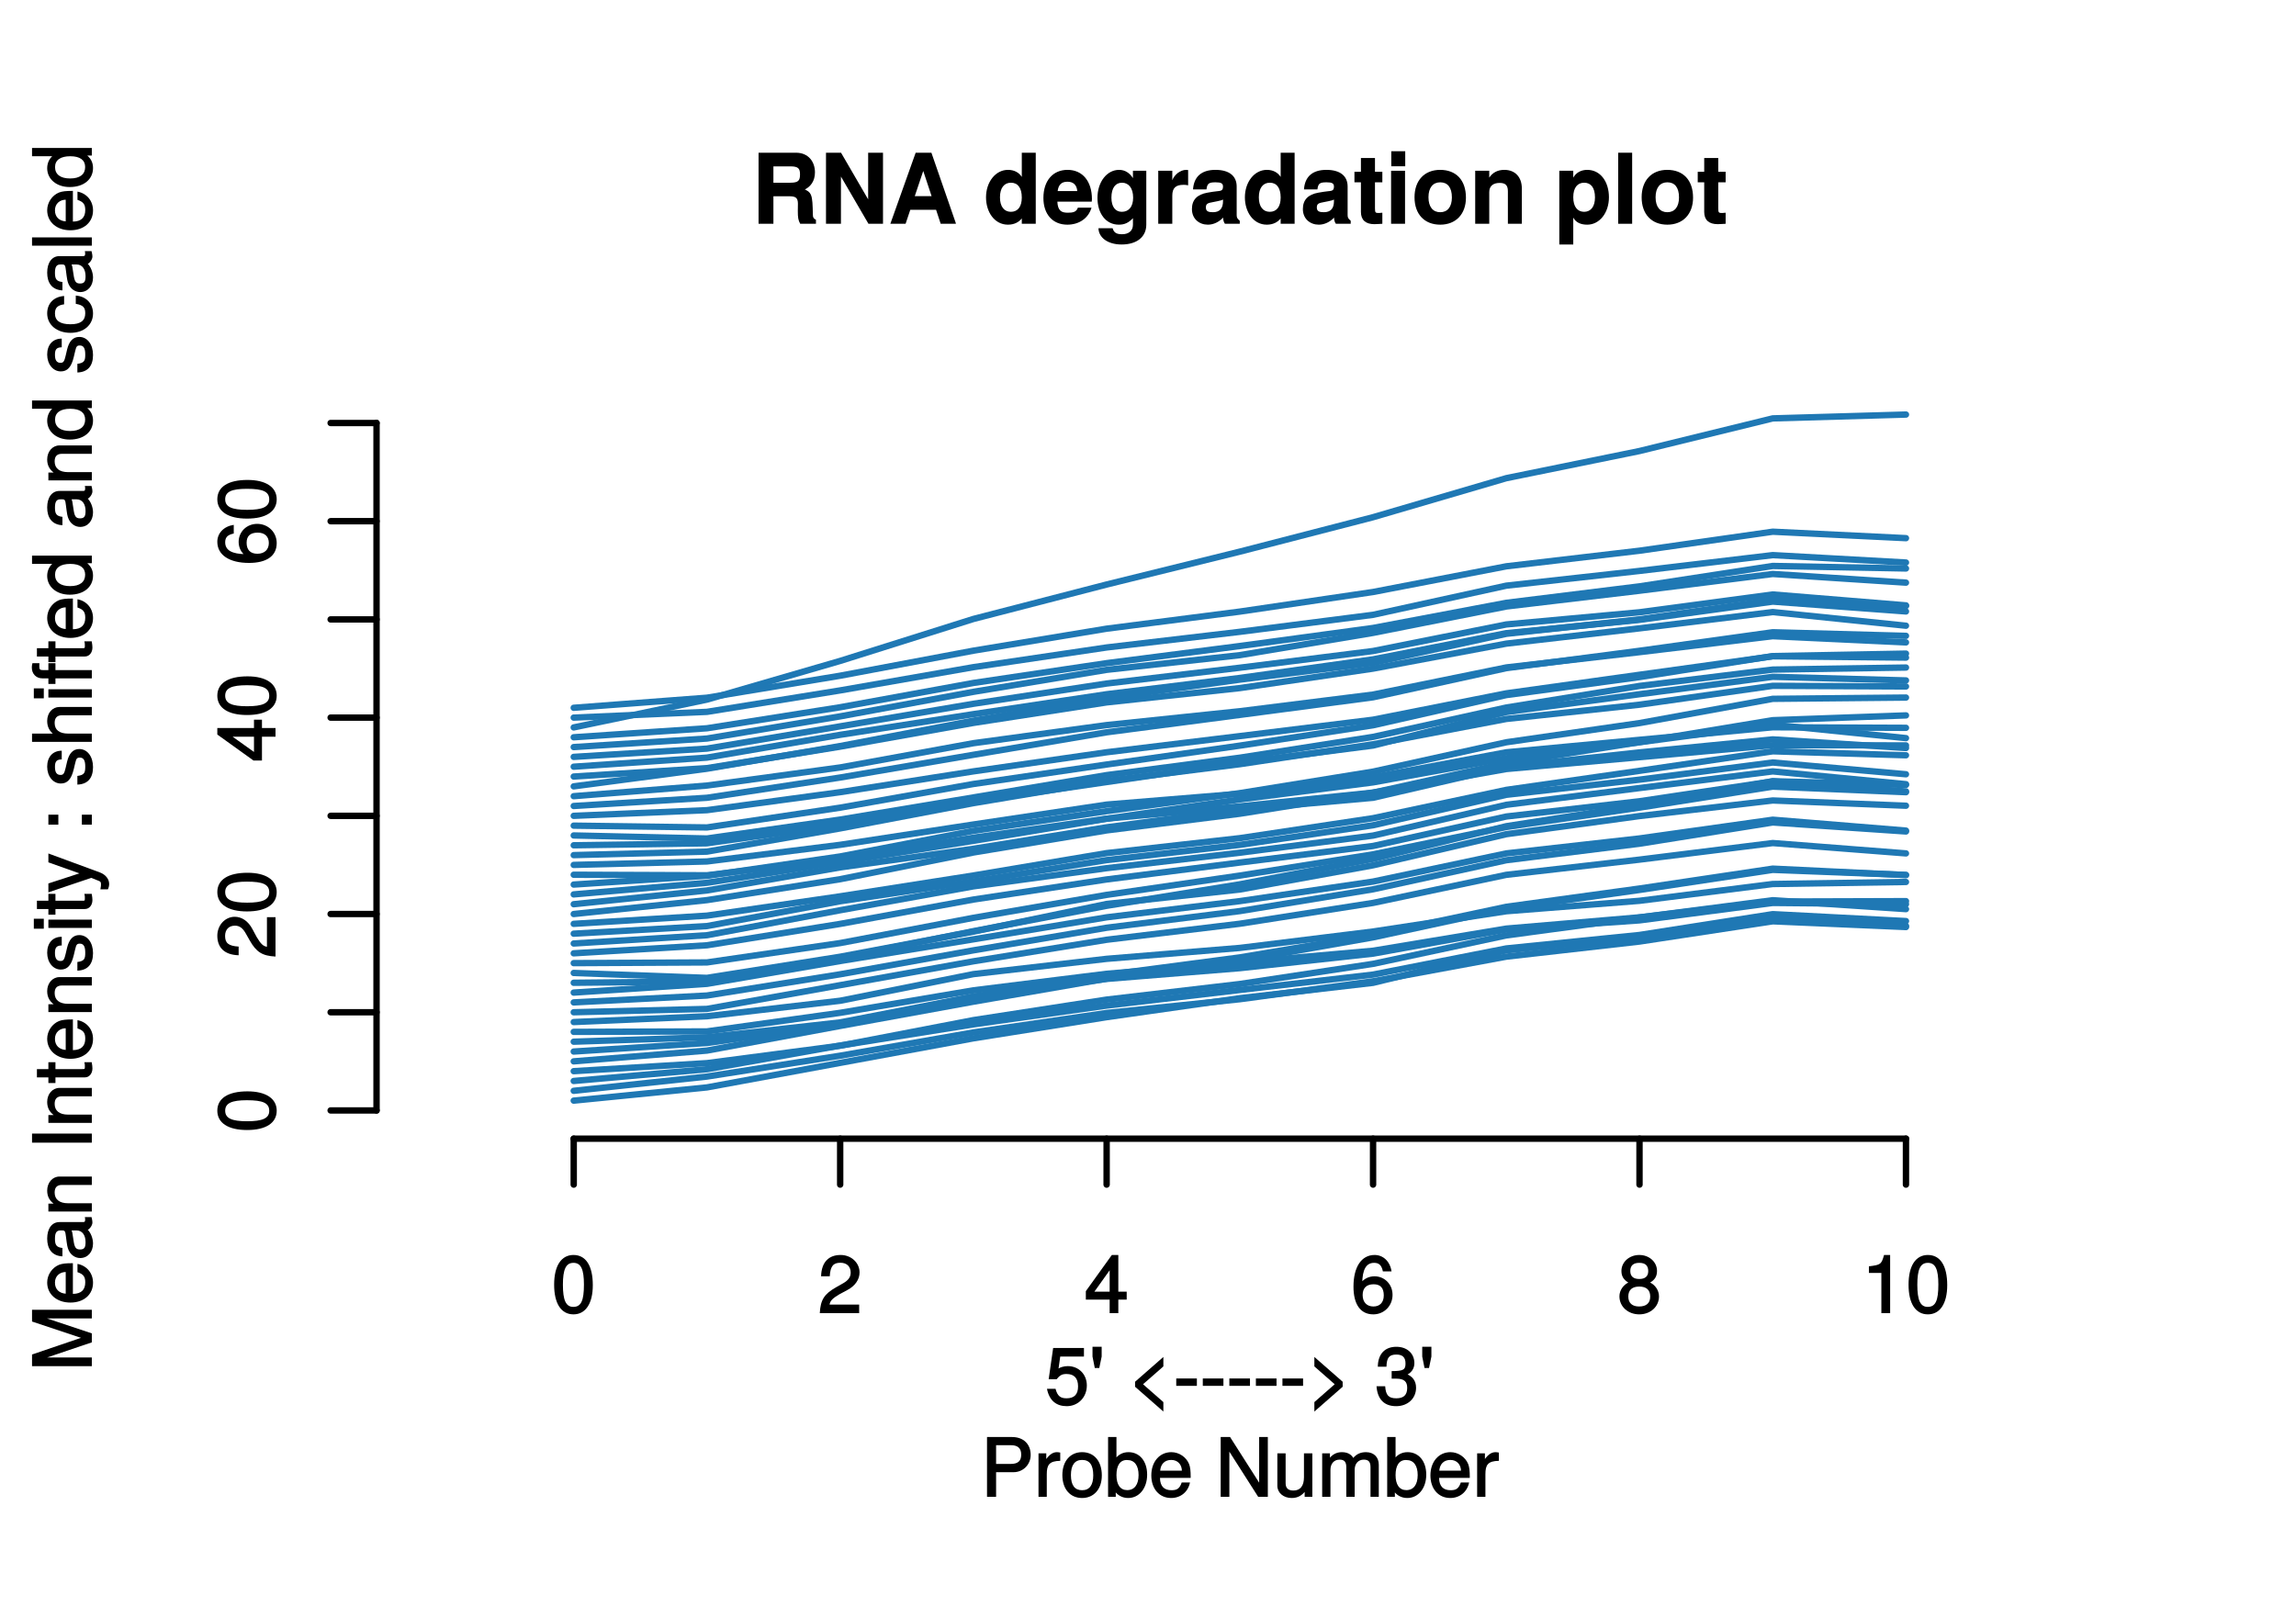 <?xml version="1.0" encoding="UTF-8"?>
<svg xmlns="http://www.w3.org/2000/svg" xmlns:xlink="http://www.w3.org/1999/xlink" width="360pt" height="252pt" viewBox="0 0 360 252" version="1.1">
<defs>
<g>
<symbol overflow="visible" id="glyph0-0">
<path style="stroke:none;" d=""/>
</symbol>
<symbol overflow="visible" id="glyph0-1">
<path style="stroke:none;" d="M 10.141 -0.141 L 10.141 -0.625 C 9.781 -0.812 9.656 -0.953 9.656 -1.438 C 9.594 -4.641 9.5 -4.922 8.109 -5.516 L 8.109 -5.25 C 9.328 -5.719 9.984 -6.734 9.984 -8.062 C 9.984 -9.75 8.938 -11.141 7.016 -11.141 L 1.141 -11.141 L 1.141 0 L 3.469 0 L 3.469 -4.312 L 6 -4.312 C 6.969 -4.312 7.312 -4.047 7.312 -3.141 L 7.297 -2 C 7.297 -0.984 7.359 -0.547 7.672 0 L 10.141 0 Z M 7.641 -7.75 C 7.641 -6.781 7.391 -6.438 6.125 -6.438 L 3.469 -6.438 L 3.469 -9 L 6.125 -9 C 7.344 -9 7.641 -8.688 7.641 -7.75 Z M 7.641 -7.75 "/>
</symbol>
<symbol overflow="visible" id="glyph0-2">
<path style="stroke:none;" d="M 9.891 -0.141 L 9.891 -11.141 L 7.562 -11.141 L 7.562 -3.828 L 3.312 -11.141 L 0.953 -11.141 L 0.953 0 L 3.297 0 L 3.297 -7.406 L 7.609 0 L 9.891 0 Z M 9.891 -0.141 "/>
</symbol>
<symbol overflow="visible" id="glyph0-3">
<path style="stroke:none;" d="M 10.531 -0.141 L 6.719 -11.141 L 4.25 -11.141 L 0.281 0 L 2.672 0 L 3.406 -2.188 L 7.453 -2.188 L 8.172 0 L 10.562 0 Z M 6.859 -4.328 L 4.109 -4.328 L 5.438 -8.281 L 6.75 -4.328 Z M 6.859 -4.328 "/>
</symbol>
<symbol overflow="visible" id="glyph0-4">
<path style="stroke:none;" d=""/>
</symbol>
<symbol overflow="visible" id="glyph0-5">
<path style="stroke:none;" d="M 8.172 -0.141 L 8.172 -11.141 L 5.984 -11.141 L 5.984 -7.344 C 5.547 -8.031 4.812 -8.453 3.812 -8.453 C 1.891 -8.453 0.375 -6.578 0.375 -4.141 C 0.375 -1.859 1.688 0.141 3.812 0.141 C 4.812 0.141 5.547 -0.266 5.984 -0.844 L 5.984 0 L 8.172 0 Z M 5.984 -4.109 C 5.984 -2.656 5.328 -1.875 4.281 -1.875 C 3.234 -1.875 2.562 -2.672 2.562 -4.141 C 2.562 -5.641 3.234 -6.438 4.281 -6.438 C 5.344 -6.438 5.984 -5.656 5.984 -4.109 Z M 5.984 -4.109 "/>
</symbol>
<symbol overflow="visible" id="glyph0-6">
<path style="stroke:none;" d="M 7.875 -3.859 C 7.875 -6.641 6.422 -8.453 4.047 -8.453 C 1.75 -8.453 0.266 -6.75 0.266 -4.047 C 0.266 -1.469 1.734 0.141 4.016 0.141 C 5.812 0.141 7.312 -0.812 7.812 -2.531 L 5.672 -2.531 C 5.438 -1.812 4.844 -1.734 4.078 -1.734 C 3.094 -1.734 2.516 -2.047 2.453 -3.469 L 7.844 -3.469 Z M 5.656 -5.125 L 2.5 -5.125 C 2.625 -6.109 3.094 -6.594 4.031 -6.594 C 4.922 -6.594 5.484 -6.141 5.578 -5.125 Z M 5.656 -5.125 "/>
</symbol>
<symbol overflow="visible" id="glyph0-7">
<path style="stroke:none;" d="M 8.109 0.141 L 8.109 -8.312 L 6.016 -8.312 L 6.016 -7.156 C 5.484 -7.984 4.766 -8.453 3.844 -8.453 C 1.938 -8.453 0.453 -6.562 0.453 -4.062 C 0.453 -1.562 1.812 0.141 3.797 0.141 C 4.734 0.141 5.344 -0.172 6.016 -0.875 L 6.016 0.141 C 6.016 1.109 5.344 1.641 4.312 1.641 C 3.516 1.641 3.047 1.453 2.828 0.703 L 0.609 0.703 C 0.641 2.141 2.031 3.25 4.234 3.25 C 6.656 3.25 8.109 2.031 8.109 0.141 Z M 6.047 -4.094 C 6.047 -2.641 5.344 -1.875 4.266 -1.875 C 3.281 -1.875 2.641 -2.641 2.641 -4.094 C 2.641 -5.625 3.281 -6.438 4.297 -6.438 C 5.344 -6.438 6.047 -5.594 6.047 -4.094 Z M 6.047 -4.094 "/>
</symbol>
<symbol overflow="visible" id="glyph0-8">
<path style="stroke:none;" d="M 5.562 -6.188 L 5.562 -8.422 C 5.391 -8.453 5.328 -8.453 5.266 -8.453 C 4.312 -8.453 3.406 -7.688 3.078 -6.828 L 3.078 -8.312 L 0.875 -8.312 L 0.875 0 L 3.078 0 L 3.078 -4.406 C 3.078 -5.641 3.641 -6.109 4.859 -6.109 C 5.078 -6.109 5.234 -6.094 5.562 -6.031 Z M 5.562 -6.188 "/>
</symbol>
<symbol overflow="visible" id="glyph0-9">
<path style="stroke:none;" d="M 7.859 -0.141 L 7.859 -0.469 C 7.469 -0.812 7.375 -0.953 7.375 -1.375 L 7.375 -5.844 C 7.375 -7.484 6.219 -8.453 4.047 -8.453 C 1.859 -8.453 0.672 -7.391 0.531 -5.391 L 2.641 -5.391 C 2.75 -6.359 3.062 -6.5 4.078 -6.5 C 4.891 -6.5 5.234 -6.359 5.234 -5.828 C 5.234 -4.984 4.672 -5.203 3.625 -5.016 L 2.781 -4.875 C 1.188 -4.594 0.359 -3.766 0.359 -2.312 C 0.359 -0.75 1.516 0.141 2.859 0.141 C 3.75 0.141 4.609 -0.281 5.25 -0.969 C 5.25 -0.734 5.312 -0.266 5.531 0 L 7.859 0 Z M 5.234 -3.578 C 5.234 -2.375 4.703 -1.812 3.641 -1.812 C 2.938 -1.812 2.547 -1.953 2.547 -2.547 C 2.547 -3.156 2.828 -3.25 3.703 -3.406 L 4.406 -3.547 C 4.969 -3.656 5.078 -3.719 5.234 -3.797 Z M 5.234 -3.578 "/>
</symbol>
<symbol overflow="visible" id="glyph0-10">
<path style="stroke:none;" d="M 4.531 -0.141 L 4.531 -1.734 C 4.281 -1.703 4.156 -1.688 4.016 -1.688 C 3.453 -1.688 3.375 -1.719 3.375 -2.438 L 3.375 -6.5 L 4.531 -6.5 L 4.531 -8.156 L 3.375 -8.156 L 3.375 -10.312 L 1.172 -10.312 L 1.172 -8.156 L 0.156 -8.156 L 0.156 -6.5 L 1.172 -6.5 L 1.172 -1.859 C 1.172 -0.594 1.906 0.062 3.281 0.062 C 3.734 0.062 4.109 0.016 4.531 0 Z M 4.531 -0.141 "/>
</symbol>
<symbol overflow="visible" id="glyph0-11">
<path style="stroke:none;" d="M 3.125 -0.141 L 3.125 -8.312 L 0.938 -8.312 L 0.938 0 L 3.125 0 Z M 3.156 -9.156 L 3.156 -11.375 L 0.969 -11.375 L 0.969 -9.016 L 3.156 -9.016 Z M 3.156 -9.156 "/>
</symbol>
<symbol overflow="visible" id="glyph0-12">
<path style="stroke:none;" d="M 8.531 -4.094 C 8.531 -6.828 7 -8.453 4.484 -8.453 C 2.031 -8.453 0.469 -6.797 0.469 -4.156 C 0.469 -1.5 2.031 0.141 4.5 0.141 C 6.953 0.141 8.531 -1.516 8.531 -4.094 Z M 6.328 -4.125 C 6.328 -2.625 5.625 -1.812 4.5 -1.812 C 3.375 -1.812 2.656 -2.625 2.656 -4.156 C 2.656 -5.688 3.375 -6.5 4.5 -6.5 C 5.656 -6.5 6.328 -5.703 6.328 -4.125 Z M 6.328 -4.125 "/>
</symbol>
<symbol overflow="visible" id="glyph0-13">
<path style="stroke:none;" d="M 8.188 -0.141 L 8.188 -5.531 C 8.188 -7.297 7.156 -8.453 5.438 -8.453 C 4.359 -8.453 3.578 -8 3.078 -7.234 L 3.078 -8.312 L 0.875 -8.312 L 0.875 0 L 3.078 0 L 3.078 -4.969 C 3.078 -5.922 3.703 -6.406 4.703 -6.406 C 5.609 -6.406 6 -6.047 6 -5.094 L 6 0 L 8.188 0 Z M 8.188 -0.141 "/>
</symbol>
<symbol overflow="visible" id="glyph0-14">
<path style="stroke:none;" d="M 8.594 -4.156 C 8.594 -6.547 7.297 -8.453 5.188 -8.453 C 4.172 -8.453 3.406 -7.969 3 -7.234 L 3 -8.312 L 0.812 -8.312 L 0.812 3.25 L 3 3.25 L 3 -0.969 C 3.406 -0.203 4.172 0.141 5.188 0.141 C 7.125 0.141 8.594 -1.719 8.594 -4.156 Z M 6.406 -4.125 C 6.406 -2.672 5.734 -1.875 4.703 -1.875 C 3.672 -1.875 3 -2.656 3 -4.156 C 3 -5.672 3.672 -6.438 4.703 -6.438 C 5.766 -6.438 6.406 -5.672 6.406 -4.125 Z M 6.406 -4.125 "/>
</symbol>
<symbol overflow="visible" id="glyph0-15">
<path style="stroke:none;" d="M 3.125 -0.141 L 3.125 -11.141 L 0.938 -11.141 L 0.938 0 L 3.125 0 Z M 3.125 -0.141 "/>
</symbol>
<symbol overflow="visible" id="glyph1-0">
<path style="stroke:none;" d=""/>
</symbol>
<symbol overflow="visible" id="glyph1-1">
<path style="stroke:none;" d="M 6.531 -3.062 C 6.531 -4.812 5.25 -6.094 3.547 -6.094 C 2.922 -6.094 2.328 -5.891 2.094 -5.719 L 2.359 -7.594 L 6.078 -7.594 L 6.078 -8.938 L 1.25 -8.938 L 0.547 -4.031 L 1.781 -4.031 C 2.328 -4.688 2.656 -4.859 3.344 -4.859 C 4.531 -4.859 5.156 -4.219 5.156 -2.906 C 5.156 -1.641 4.547 -1.047 3.344 -1.047 C 2.391 -1.047 1.922 -1.406 1.625 -2.531 L 0.281 -2.531 C 0.656 -0.641 1.797 0.188 3.375 0.188 C 5.156 0.188 6.531 -1.188 6.531 -3.062 Z M 6.531 -3.062 "/>
</symbol>
<symbol overflow="visible" id="glyph1-2">
<path style="stroke:none;" d="M 1.906 -7.594 L 1.906 -9.125 L 0.469 -9.125 L 0.469 -7.594 L 0.828 -5.797 L 1.531 -5.797 Z M 1.906 -7.594 "/>
</symbol>
<symbol overflow="visible" id="glyph1-3">
<path style="stroke:none;" d=""/>
</symbol>
<symbol overflow="visible" id="glyph1-4">
<path style="stroke:none;" d="M 5.719 0.734 L 5.719 -0.453 L 2.531 -3.25 L 5.719 -6.047 L 5.719 -7.531 L 1.281 -3.641 L 1.281 -2.859 L 5.719 1.031 Z M 5.719 0.734 "/>
</symbol>
<symbol overflow="visible" id="glyph1-5">
<path style="stroke:none;" d="M 3.672 -3.125 L 3.672 -4.156 L 0.438 -4.156 L 0.438 -3 L 3.672 -3 Z M 3.672 -3.125 "/>
</symbol>
<symbol overflow="visible" id="glyph1-6">
<path style="stroke:none;" d="M 5.719 -2.922 L 5.719 -3.641 L 1.281 -7.531 L 1.281 -6.047 L 4.469 -3.25 L 1.281 -0.453 L 1.281 1.031 L 5.719 -2.859 Z M 5.719 -2.922 "/>
</symbol>
<symbol overflow="visible" id="glyph1-7">
<path style="stroke:none;" d="M 6.453 -2.703 C 6.453 -3.781 5.891 -4.531 4.828 -4.906 L 4.828 -4.641 C 5.656 -4.969 6.188 -5.656 6.188 -6.547 C 6.188 -8.078 5.047 -9.125 3.359 -9.125 C 1.578 -9.125 0.484 -8.016 0.453 -6 L 1.812 -6 C 1.844 -7.438 2.25 -7.906 3.375 -7.906 C 4.344 -7.906 4.797 -7.453 4.797 -6.516 C 4.797 -5.562 4.531 -5.312 2.625 -5.312 L 2.625 -4.125 L 3.359 -4.125 C 4.578 -4.125 5.062 -3.672 5.062 -2.688 C 5.062 -1.578 4.516 -1.047 3.359 -1.047 C 2.156 -1.047 1.703 -1.516 1.609 -2.938 L 0.25 -2.938 C 0.406 -0.828 1.516 0.188 3.328 0.188 C 5.156 0.188 6.453 -1.031 6.453 -2.703 Z M 6.453 -2.703 "/>
</symbol>
<symbol overflow="visible" id="glyph1-8">
<path style="stroke:none;" d="M 7.844 -6.562 C 7.844 -8.281 6.703 -9.375 4.906 -9.375 L 1 -9.375 L 1 0 L 2.422 0 L 2.422 -3.859 L 5.156 -3.859 C 6.656 -3.859 7.844 -5.047 7.844 -6.562 Z M 6.359 -6.609 C 6.359 -5.609 5.844 -5.156 4.719 -5.156 L 2.422 -5.156 L 2.422 -8.094 L 4.719 -8.094 C 5.844 -8.094 6.359 -7.609 6.359 -6.609 Z M 6.359 -6.609 "/>
</symbol>
<symbol overflow="visible" id="glyph1-9">
<path style="stroke:none;" d="M 4.141 -5.766 L 4.141 -6.938 C 3.844 -6.984 3.75 -7 3.609 -7 C 2.938 -7 2.328 -6.547 1.719 -5.578 L 1.953 -5.484 L 1.953 -6.812 L 0.734 -6.812 L 0.734 0 L 2.031 0 L 2.031 -3.531 C 2.031 -5 2.406 -5.609 4.141 -5.641 Z M 4.141 -5.766 "/>
</symbol>
<symbol overflow="visible" id="glyph1-10">
<path style="stroke:none;" d="M 6.5 -3.344 C 6.5 -5.609 5.281 -7 3.406 -7 C 1.562 -7 0.312 -5.594 0.312 -3.406 C 0.312 -1.203 1.547 0.188 3.406 0.188 C 5.25 0.188 6.5 -1.203 6.5 -3.344 Z M 5.156 -3.359 C 5.156 -1.828 4.562 -1.031 3.406 -1.031 C 2.25 -1.031 1.656 -1.812 1.656 -3.406 C 1.656 -4.969 2.25 -5.781 3.406 -5.781 C 4.594 -5.781 5.156 -4.984 5.156 -3.359 Z M 5.156 -3.359 "/>
</symbol>
<symbol overflow="visible" id="glyph1-11">
<path style="stroke:none;" d="M 6.656 -3.469 C 6.656 -5.594 5.469 -7 3.734 -7 C 2.844 -7 2.094 -6.609 1.609 -5.875 L 1.844 -5.781 L 1.844 -9.375 L 0.531 -9.375 L 0.531 0 L 1.734 0 L 1.734 -1.062 L 1.516 -0.969 C 2.016 -0.219 2.781 0.188 3.688 0.188 C 5.406 0.188 6.656 -1.344 6.656 -3.469 Z M 5.312 -3.406 C 5.312 -1.922 4.672 -1.047 3.531 -1.047 C 2.438 -1.047 1.844 -1.906 1.844 -3.406 C 1.844 -4.938 2.438 -5.812 3.531 -5.766 C 4.703 -5.766 5.312 -4.875 5.312 -3.406 Z M 5.312 -3.406 "/>
</symbol>
<symbol overflow="visible" id="glyph1-12">
<path style="stroke:none;" d="M 6.531 -3.094 C 6.531 -4.047 6.469 -4.656 6.281 -5.141 C 5.844 -6.219 4.719 -7 3.5 -7 C 1.672 -7 0.359 -5.516 0.359 -3.359 C 0.359 -1.219 1.641 0.188 3.469 0.188 C 4.969 0.188 6.141 -0.781 6.422 -2.25 L 5.125 -2.25 C 4.797 -1.25 4.344 -1.031 3.516 -1.031 C 2.422 -1.031 1.734 -1.594 1.719 -2.969 L 6.531 -2.969 Z M 5.391 -3.938 C 5.391 -3.938 5.203 -4.062 5.219 -4.094 L 1.75 -4.094 C 1.828 -5.109 2.438 -5.781 3.484 -5.781 C 4.516 -5.781 5.156 -5.047 5.156 -4.031 Z M 5.391 -3.938 "/>
</symbol>
<symbol overflow="visible" id="glyph1-13">
<path style="stroke:none;" d="M 8.203 -0.125 L 8.203 -9.375 L 6.844 -9.375 L 6.844 -1.781 L 7.062 -1.875 L 2.281 -9.375 L 0.812 -9.375 L 0.812 0 L 2.172 0 L 2.172 -7.516 L 1.953 -7.422 L 6.688 0 L 8.203 0 Z M 8.203 -0.125 "/>
</symbol>
<symbol overflow="visible" id="glyph1-14">
<path style="stroke:none;" d="M 6.156 -0.125 L 6.156 -6.812 L 4.844 -6.812 L 4.844 -3.062 C 4.844 -1.719 4.281 -0.984 3.203 -0.984 C 2.375 -0.984 1.969 -1.344 1.969 -2.141 L 1.969 -6.812 L 0.672 -6.812 L 0.672 -1.719 C 0.672 -0.641 1.625 0.188 2.906 0.188 C 3.859 0.188 4.562 -0.188 5.172 -1.047 L 4.953 -1.141 L 4.953 0 L 6.156 0 Z M 6.156 -0.125 "/>
</symbol>
<symbol overflow="visible" id="glyph1-15">
<path style="stroke:none;" d="M 9.625 -0.125 L 9.625 -5.031 C 9.625 -6.219 8.844 -7 7.625 -7 C 6.75 -7 6.125 -6.688 5.625 -6.094 C 5.312 -6.656 4.703 -7 3.844 -7 C 2.969 -7 2.297 -6.625 1.734 -5.844 L 1.969 -5.75 L 1.969 -6.812 L 0.75 -6.812 L 0.75 0 L 2.047 0 L 2.047 -4.234 C 2.047 -5.188 2.609 -5.828 3.469 -5.828 C 4.234 -5.828 4.531 -5.469 4.531 -4.641 L 4.531 0 L 5.844 0 L 5.844 -4.234 C 5.844 -5.188 6.406 -5.828 7.266 -5.828 C 8.031 -5.828 8.328 -5.469 8.328 -4.641 L 8.328 0 L 9.625 0 Z M 9.625 -0.125 "/>
</symbol>
<symbol overflow="visible" id="glyph1-16">
<path style="stroke:none;" d="M 6.469 -4.391 C 6.469 -7.469 5.359 -9.125 3.438 -9.125 C 1.531 -9.125 0.406 -7.438 0.406 -4.469 C 0.406 -1.469 1.531 0.188 3.438 0.188 C 5.312 0.188 6.469 -1.469 6.469 -4.391 Z M 5.078 -4.484 C 5.078 -1.969 4.641 -0.984 3.406 -0.984 C 2.25 -0.984 1.781 -2.031 1.781 -4.453 C 1.781 -6.875 2.25 -7.891 3.438 -7.891 C 4.625 -7.891 5.078 -6.859 5.078 -4.484 Z M 5.078 -4.484 "/>
</symbol>
<symbol overflow="visible" id="glyph1-17">
<path style="stroke:none;" d="M 6.516 -6.391 C 6.516 -7.891 5.219 -9.125 3.547 -9.125 C 1.734 -9.125 0.547 -8.062 0.484 -5.781 L 1.844 -5.781 C 1.938 -7.406 2.422 -7.906 3.516 -7.906 C 4.516 -7.906 5.125 -7.312 5.125 -6.359 C 5.125 -5.656 4.75 -5.156 3.969 -4.703 L 2.812 -4.047 C 0.969 -3 0.391 -2.078 0.281 0 L 6.453 0 L 6.453 -1.344 L 1.812 -1.344 C 1.906 -1.938 2.266 -2.312 3.344 -2.953 L 4.594 -3.625 C 5.844 -4.281 6.516 -5.297 6.516 -6.391 Z M 6.516 -6.391 "/>
</symbol>
<symbol overflow="visible" id="glyph1-18">
<path style="stroke:none;" d="M 6.625 -2.25 L 6.625 -3.375 L 5.312 -3.375 L 5.312 -9.125 L 4.297 -9.125 L 0.219 -3.453 L 0.219 -2.125 L 3.953 -2.125 L 3.953 0 L 5.312 0 L 5.312 -2.125 L 6.625 -2.125 Z M 4.094 -3.375 L 1.562 -3.375 L 4.172 -7.031 L 3.953 -7.109 L 3.953 -3.375 Z M 4.094 -3.375 "/>
</symbol>
<symbol overflow="visible" id="glyph1-19">
<path style="stroke:none;" d="M 6.531 -2.875 C 6.531 -4.531 5.281 -5.781 3.703 -5.781 C 2.828 -5.781 2.031 -5.391 1.562 -4.734 L 1.781 -4.656 C 1.797 -6.812 2.375 -7.891 3.641 -7.891 C 4.406 -7.891 4.812 -7.531 5.016 -6.547 L 6.375 -6.547 C 6.141 -8.125 5.062 -9.125 3.719 -9.125 C 1.656 -9.125 0.406 -7.25 0.406 -4.156 C 0.406 -1.406 1.484 0.188 3.516 0.188 C 5.203 0.188 6.531 -1.141 6.531 -2.875 Z M 5.156 -2.781 C 5.156 -1.672 4.531 -1.047 3.531 -1.047 C 2.5 -1.047 1.844 -1.719 1.844 -2.844 C 1.844 -3.953 2.469 -4.531 3.562 -4.531 C 4.625 -4.531 5.156 -3.969 5.156 -2.781 Z M 5.156 -2.781 "/>
</symbol>
<symbol overflow="visible" id="glyph1-20">
<path style="stroke:none;" d="M 6.531 -2.625 C 6.531 -3.609 5.906 -4.438 5.141 -4.797 C 5.891 -5.25 6.219 -5.781 6.219 -6.625 C 6.219 -8.016 5.016 -9.125 3.438 -9.125 C 1.875 -9.125 0.641 -8.016 0.641 -6.625 C 0.641 -5.797 0.969 -5.266 1.719 -4.797 C 0.969 -4.438 0.328 -3.609 0.328 -2.641 C 0.328 -1.016 1.688 0.188 3.438 0.188 C 5.188 0.188 6.531 -1.016 6.531 -2.625 Z M 4.844 -6.594 C 4.844 -5.781 4.359 -5.359 3.438 -5.359 C 2.516 -5.359 2.031 -5.781 2.031 -6.609 C 2.031 -7.469 2.516 -7.891 3.438 -7.891 C 4.375 -7.891 4.844 -7.469 4.844 -6.594 Z M 5.156 -2.609 C 5.156 -1.562 4.531 -1.047 3.406 -1.047 C 2.344 -1.047 1.719 -1.578 1.719 -2.609 C 1.719 -3.656 2.344 -4.172 3.438 -4.172 C 4.531 -4.172 5.156 -3.656 5.156 -2.609 Z M 5.156 -2.609 "/>
</symbol>
<symbol overflow="visible" id="glyph1-21">
<path style="stroke:none;" d="M 4.469 -0.125 L 4.469 -9.125 L 3.516 -9.125 C 3.094 -7.625 2.969 -7.578 1.141 -7.344 L 1.141 -6.312 L 3.094 -6.312 L 3.094 0 L 4.469 0 Z M 4.469 -0.125 "/>
</symbol>
<symbol overflow="visible" id="glyph2-0">
<path style="stroke:none;" d=""/>
</symbol>
<symbol overflow="visible" id="glyph2-1">
<path style="stroke:none;" d="M -0.125 -9.641 L -9.375 -9.641 L -9.375 -7.797 L -1.297 -5.109 L -1.297 -5.375 L -9.375 -2.625 L -9.375 -0.797 L 0 -0.797 L 0 -2.156 L -7.766 -2.156 L -7.766 -1.906 L 0 -4.531 L 0 -5.938 L -7.766 -8.531 L -7.766 -8.281 L 0 -8.281 L 0 -9.641 Z M -0.125 -9.641 "/>
</symbol>
<symbol overflow="visible" id="glyph2-2">
<path style="stroke:none;" d="M -3.094 -6.531 C -4.047 -6.531 -4.656 -6.469 -5.141 -6.281 C -6.219 -5.844 -7 -4.719 -7 -3.5 C -7 -1.672 -5.516 -0.359 -3.359 -0.359 C -1.219 -0.359 0.188 -1.641 0.188 -3.469 C 0.188 -4.969 -0.781 -6.141 -2.25 -6.422 L -2.25 -5.125 C -1.25 -4.797 -1.031 -4.344 -1.031 -3.516 C -1.031 -2.422 -1.594 -1.734 -2.969 -1.719 L -2.969 -6.531 Z M -3.938 -5.391 C -3.938 -5.391 -4.062 -5.203 -4.094 -5.219 L -4.094 -1.75 C -5.109 -1.828 -5.781 -2.438 -5.781 -3.484 C -5.781 -4.516 -5.047 -5.156 -4.031 -5.156 Z M -3.938 -5.391 "/>
</symbol>
<symbol overflow="visible" id="glyph2-3">
<path style="stroke:none;" d="M -0.156 -6.812 L -1.094 -6.812 C -1.047 -6.578 -1.047 -6.531 -1.047 -6.469 C -1.047 -6.094 -1.094 -6.031 -1.422 -6.031 L -5.078 -6.031 C -6.234 -6.031 -7 -5.047 -7 -3.438 C -7 -1.844 -6.25 -0.734 -4.609 -0.656 L -4.609 -1.969 C -5.531 -2.078 -5.781 -2.422 -5.781 -3.406 C -5.781 -4.344 -5.547 -4.719 -4.922 -4.719 L -4.656 -4.719 C -4.219 -4.719 -4.156 -4.594 -4.062 -3.781 C -3.875 -2.297 -3.828 -2.078 -3.656 -1.672 C -3.344 -0.906 -2.625 -0.391 -1.828 -0.391 C -0.641 -0.391 0.188 -1.344 0.188 -2.672 C 0.188 -3.516 -0.203 -4.406 -0.641 -4.828 C -0.406 -4.875 0.094 -5.469 0.094 -5.969 C 0.094 -6.188 0.062 -6.344 -0.047 -6.812 Z M -2.391 -4.719 C -1.453 -4.719 -0.984 -3.906 -0.984 -2.906 C -0.984 -2.094 -1.141 -1.734 -1.844 -1.734 C -2.531 -1.734 -2.719 -2.078 -2.875 -3.188 C -3.031 -4.281 -3.078 -4.516 -3.172 -4.719 Z M -2.391 -4.719 "/>
</symbol>
<symbol overflow="visible" id="glyph2-4">
<path style="stroke:none;" d="M -0.125 -6.219 L -5.078 -6.219 C -6.156 -6.219 -7 -5.281 -7 -4.016 C -7 -3.031 -6.578 -2.312 -5.656 -1.734 L -5.578 -1.969 L -6.812 -1.969 L -6.812 -0.734 L 0 -0.734 L 0 -2.031 L -3.734 -2.031 C -5.078 -2.031 -5.828 -2.641 -5.828 -3.703 C -5.828 -4.531 -5.453 -4.906 -4.656 -4.906 L 0 -4.906 L 0 -6.219 Z M -0.125 -6.219 "/>
</symbol>
<symbol overflow="visible" id="glyph2-5">
<path style="stroke:none;" d=""/>
</symbol>
<symbol overflow="visible" id="glyph2-6">
<path style="stroke:none;" d="M -0.125 -2.531 L -9.375 -2.531 L -9.375 -1.109 L 0 -1.109 L 0 -2.531 Z M -0.125 -2.531 "/>
</symbol>
<symbol overflow="visible" id="glyph2-7">
<path style="stroke:none;" d="M -0.125 -3.297 L -1.172 -3.297 C -1.094 -3.031 -1.094 -2.875 -1.094 -2.672 C -1.094 -2.219 -1.078 -2.219 -1.531 -2.219 L -5.703 -2.219 L -5.703 -3.297 L -6.812 -3.297 L -6.812 -2.219 L -8.609 -2.219 L -8.609 -0.922 L -6.812 -0.922 L -6.812 -0.031 L -5.703 -0.031 L -5.703 -0.922 L -1.078 -0.922 C -0.406 -0.922 0.094 -1.516 0.094 -2.328 C 0.094 -2.578 0.062 -2.828 -0.016 -3.297 Z M -0.125 -3.297 "/>
</symbol>
<symbol overflow="visible" id="glyph2-8">
<path style="stroke:none;" d="M -1.969 -5.859 C -2.938 -5.859 -3.562 -5.188 -3.875 -3.891 L -4.109 -2.891 C -4.312 -2.031 -4.453 -1.797 -4.906 -1.797 C -5.516 -1.797 -5.781 -2.219 -5.781 -3.062 C -5.781 -3.906 -5.531 -4.219 -4.719 -4.234 L -4.719 -5.594 C -6.141 -5.594 -7 -4.609 -7 -3.094 C -7 -1.578 -6.078 -0.453 -4.859 -0.453 C -3.844 -0.453 -3.219 -1.109 -2.844 -2.656 L -2.609 -3.641 C -2.438 -4.359 -2.344 -4.516 -1.875 -4.516 C -1.266 -4.516 -1.031 -4.031 -1.031 -3.125 C -1.031 -2.188 -1.125 -1.781 -2.266 -1.641 L -2.266 -0.281 C -0.609 -0.344 0.188 -1.328 0.188 -3.031 C 0.188 -4.688 -0.703 -5.859 -1.969 -5.859 Z M -1.969 -5.859 "/>
</symbol>
<symbol overflow="visible" id="glyph2-9">
<path style="stroke:none;" d="M -0.125 -2.031 L -6.812 -2.031 L -6.812 -0.734 L 0 -0.734 L 0 -2.031 Z M -7.656 -2.172 L -9.094 -2.172 L -9.094 -0.609 L -7.531 -0.609 L -7.531 -2.172 Z M -7.656 -2.172 "/>
</symbol>
<symbol overflow="visible" id="glyph2-10">
<path style="stroke:none;" d="M -6.812 -5.969 L -6.812 -4.766 L -1.578 -2.906 L -1.578 -3.156 L -6.812 -1.453 L -6.812 -0.062 L -0.094 -2.328 L 0.938 -1.922 C 1.406 -1.75 1.438 -1.672 1.438 -1.219 C 1.438 -1.078 1.406 -0.906 1.344 -0.531 L 2.516 -0.531 C 2.641 -0.781 2.719 -1.094 2.719 -1.375 C 2.719 -2.109 2.188 -2.844 1.25 -3.188 L -6.812 -6.156 Z M -6.812 -5.969 "/>
</symbol>
<symbol overflow="visible" id="glyph2-11">
<path style="stroke:none;" d="M -0.125 -2.516 L -1.562 -2.516 L -1.562 -0.953 L 0 -0.953 L 0 -2.516 Z M -5.375 -2.516 L -6.812 -2.516 L -6.812 -0.953 L -5.25 -0.953 L -5.25 -2.516 Z M -5.375 -2.516 "/>
</symbol>
<symbol overflow="visible" id="glyph2-12">
<path style="stroke:none;" d="M -0.125 -6.203 L -5.078 -6.203 C -6.172 -6.203 -7 -5.281 -7 -4.016 C -7 -3.094 -6.656 -2.422 -5.859 -1.812 L -5.781 -2.031 L -9.375 -2.031 L -9.375 -0.734 L 0 -0.734 L 0 -2.031 L -3.734 -2.031 C -5.078 -2.031 -5.828 -2.609 -5.828 -3.688 C -5.828 -4.422 -5.531 -4.906 -4.656 -4.906 L 0 -4.906 L 0 -6.203 Z M -0.125 -6.203 "/>
</symbol>
<symbol overflow="visible" id="glyph2-13">
<path style="stroke:none;" d="M -5.828 -3.344 L -6.812 -3.344 L -6.812 -2.266 L -7.703 -2.266 C -8.141 -2.266 -8.234 -2.391 -8.234 -2.859 C -8.234 -2.953 -8.234 -2.984 -8.219 -3.344 L -9.312 -3.344 C -9.406 -2.984 -9.406 -2.844 -9.406 -2.641 C -9.406 -1.672 -8.719 -0.969 -7.781 -0.969 L -6.812 -0.969 L -6.812 -0.094 L -5.703 -0.094 L -5.703 -0.969 L 0 -0.969 L 0 -2.266 L -5.703 -2.266 L -5.703 -3.344 Z M -5.828 -3.344 "/>
</symbol>
<symbol overflow="visible" id="glyph2-14">
<path style="stroke:none;" d="M -0.125 -6.312 L -9.375 -6.312 L -9.375 -5.016 L -5.844 -5.016 L -5.938 -5.234 C -6.594 -4.797 -7 -4.016 -7 -3.141 C -7 -1.438 -5.547 -0.188 -3.469 -0.188 C -1.25 -0.188 0.188 -1.406 0.188 -3.172 C 0.188 -4.078 -0.188 -4.781 -1 -5.344 L -1.094 -5.125 L 0 -5.125 L 0 -6.312 Z M -3.375 -5.016 C -1.859 -5.016 -1.047 -4.422 -1.047 -3.328 C -1.047 -2.172 -1.875 -1.531 -3.406 -1.531 C -4.922 -1.531 -5.766 -2.172 -5.766 -3.312 C -5.766 -4.438 -4.891 -5.016 -3.375 -5.016 Z M -3.375 -5.016 "/>
</symbol>
<symbol overflow="visible" id="glyph2-15">
<path style="stroke:none;" d="M -2.516 -5.969 L -2.516 -4.797 C -1.328 -4.594 -1.031 -4.203 -1.031 -3.312 C -1.031 -2.156 -1.781 -1.594 -3.344 -1.594 C -4.969 -1.594 -5.781 -2.156 -5.781 -3.281 C -5.781 -4.156 -5.391 -4.578 -4.344 -4.719 L -4.344 -6.031 C -6.078 -5.891 -7 -4.766 -7 -3.297 C -7 -1.531 -5.516 -0.25 -3.344 -0.25 C -1.219 -0.25 0.188 -1.516 0.188 -3.281 C 0.188 -4.844 -0.875 -5.969 -2.516 -6.094 Z M -2.516 -5.969 "/>
</symbol>
<symbol overflow="visible" id="glyph2-16">
<path style="stroke:none;" d="M -0.125 -2.016 L -9.375 -2.016 L -9.375 -0.719 L 0 -0.719 L 0 -2.016 Z M -0.125 -2.016 "/>
</symbol>
<symbol overflow="visible" id="glyph2-17">
<path style="stroke:none;" d="M -4.391 -6.469 C -7.469 -6.469 -9.125 -5.359 -9.125 -3.438 C -9.125 -1.531 -7.438 -0.406 -4.469 -0.406 C -1.469 -0.406 0.188 -1.531 0.188 -3.438 C 0.188 -5.312 -1.469 -6.469 -4.391 -6.469 Z M -4.484 -5.078 C -1.969 -5.078 -0.984 -4.641 -0.984 -3.406 C -0.984 -2.25 -2.031 -1.781 -4.453 -1.781 C -6.875 -1.781 -7.891 -2.25 -7.891 -3.438 C -7.891 -4.625 -6.859 -5.078 -4.484 -5.078 Z M -4.484 -5.078 "/>
</symbol>
<symbol overflow="visible" id="glyph2-18">
<path style="stroke:none;" d="M -6.391 -6.516 C -7.891 -6.516 -9.125 -5.219 -9.125 -3.547 C -9.125 -1.734 -8.062 -0.547 -5.781 -0.484 L -5.781 -1.844 C -7.406 -1.938 -7.906 -2.422 -7.906 -3.516 C -7.906 -4.516 -7.312 -5.125 -6.359 -5.125 C -5.656 -5.125 -5.156 -4.75 -4.703 -3.969 L -4.047 -2.812 C -3 -0.969 -2.078 -0.391 0 -0.281 L 0 -6.453 L -1.344 -6.453 L -1.344 -1.812 C -1.938 -1.906 -2.312 -2.266 -2.953 -3.344 L -3.625 -4.594 C -4.281 -5.844 -5.297 -6.516 -6.391 -6.516 Z M -6.391 -6.516 "/>
</symbol>
<symbol overflow="visible" id="glyph2-19">
<path style="stroke:none;" d="M -2.25 -6.625 L -3.375 -6.625 L -3.375 -5.312 L -9.125 -5.312 L -9.125 -4.297 L -3.453 -0.219 L -2.125 -0.219 L -2.125 -3.953 L 0 -3.953 L 0 -5.312 L -2.125 -5.312 L -2.125 -6.625 Z M -3.375 -4.094 L -3.375 -1.562 L -7.031 -4.172 L -7.109 -3.953 L -3.375 -3.953 Z M -3.375 -4.094 "/>
</symbol>
<symbol overflow="visible" id="glyph2-20">
<path style="stroke:none;" d="M -2.875 -6.531 C -4.531 -6.531 -5.781 -5.281 -5.781 -3.703 C -5.781 -2.828 -5.391 -2.031 -4.734 -1.562 L -4.656 -1.781 C -6.812 -1.797 -7.891 -2.375 -7.891 -3.641 C -7.891 -4.406 -7.531 -4.812 -6.547 -5.016 L -6.547 -6.375 C -8.125 -6.141 -9.125 -5.062 -9.125 -3.719 C -9.125 -1.656 -7.25 -0.406 -4.156 -0.406 C -1.406 -0.406 0.188 -1.484 0.188 -3.516 C 0.188 -5.203 -1.141 -6.531 -2.875 -6.531 Z M -2.781 -5.156 C -1.672 -5.156 -1.047 -4.531 -1.047 -3.531 C -1.047 -2.5 -1.719 -1.844 -2.844 -1.844 C -3.953 -1.844 -4.531 -2.469 -4.531 -3.562 C -4.531 -4.625 -3.969 -5.156 -2.781 -5.156 Z M -2.781 -5.156 "/>
</symbol>
</g>
</defs>
<g id="surface1">
<g style="fill:rgb(0%,0%,0%);fill-opacity:1;">
  <use xlink:href="#glyph0-1" x="117.797" y="35.09"/>
  <use xlink:href="#glyph0-2" x="128.559" y="35.09"/>
  <use xlink:href="#glyph0-3" x="139.321" y="35.09"/>
  <use xlink:href="#glyph0-4" x="150.084" y="35.09"/>
  <use xlink:href="#glyph0-5" x="154.228" y="35.09"/>
  <use xlink:href="#glyph0-6" x="163.335" y="35.09"/>
  <use xlink:href="#glyph0-7" x="171.623" y="35.09"/>
  <use xlink:href="#glyph0-8" x="180.731" y="35.09"/>
  <use xlink:href="#glyph0-9" x="186.529" y="35.09"/>
  <use xlink:href="#glyph0-5" x="194.817" y="35.09"/>
  <use xlink:href="#glyph0-9" x="203.925" y="35.09"/>
  <use xlink:href="#glyph0-10" x="212.213" y="35.09"/>
  <use xlink:href="#glyph0-11" x="217.176" y="35.09"/>
  <use xlink:href="#glyph0-12" x="221.32" y="35.09"/>
  <use xlink:href="#glyph0-13" x="230.428" y="35.09"/>
  <use xlink:href="#glyph0-4" x="239.536" y="35.09"/>
  <use xlink:href="#glyph0-14" x="243.679" y="35.09"/>
  <use xlink:href="#glyph0-15" x="252.787" y="35.09"/>
  <use xlink:href="#glyph0-12" x="256.931" y="35.09"/>
  <use xlink:href="#glyph0-10" x="266.039" y="35.09"/>
</g>
<g style="fill:rgb(0%,0%,0%);fill-opacity:1;">
  <use xlink:href="#glyph1-1" x="163.879" y="220.32"/>
  <use xlink:href="#glyph1-2" x="170.829" y="220.32"/>
  <use xlink:href="#glyph1-3" x="173.216" y="220.32"/>
  <use xlink:href="#glyph1-4" x="176.691" y="220.32"/>
  <use xlink:href="#glyph1-5" x="183.991" y="220.32"/>
  <use xlink:href="#glyph1-5" x="188.154" y="220.32"/>
  <use xlink:href="#glyph1-5" x="192.317" y="220.32"/>
  <use xlink:href="#glyph1-5" x="196.479" y="220.32"/>
  <use xlink:href="#glyph1-5" x="200.642" y="220.32"/>
  <use xlink:href="#glyph1-6" x="204.804" y="220.32"/>
  <use xlink:href="#glyph1-3" x="212.104" y="220.32"/>
  <use xlink:href="#glyph1-7" x="215.579" y="220.32"/>
  <use xlink:href="#glyph1-2" x="222.529" y="220.32"/>
</g>
<g style="fill:rgb(0%,0%,0%);fill-opacity:1;">
  <use xlink:href="#glyph1-3" x="150.285" y="234.719"/>
  <use xlink:href="#glyph1-8" x="153.76" y="234.719"/>
  <use xlink:href="#glyph1-9" x="162.098" y="234.719"/>
  <use xlink:href="#glyph1-10" x="166.26" y="234.719"/>
  <use xlink:href="#glyph1-11" x="173.21" y="234.719"/>
  <use xlink:href="#glyph1-12" x="180.16" y="234.719"/>
  <use xlink:href="#glyph1-3" x="187.11" y="234.719"/>
  <use xlink:href="#glyph1-13" x="190.585" y="234.719"/>
  <use xlink:href="#glyph1-14" x="199.61" y="234.719"/>
  <use xlink:href="#glyph1-15" x="206.56" y="234.719"/>
  <use xlink:href="#glyph1-11" x="216.973" y="234.719"/>
  <use xlink:href="#glyph1-12" x="223.923" y="234.719"/>
  <use xlink:href="#glyph1-9" x="230.873" y="234.719"/>
  <use xlink:href="#glyph1-3" x="235.035" y="234.719"/>
</g>
<g style="fill:rgb(0%,0%,0%);fill-opacity:1;">
  <use xlink:href="#glyph2-1" x="14.398" y="215.031"/>
  <use xlink:href="#glyph2-2" x="14.398" y="204.619"/>
  <use xlink:href="#glyph2-3" x="14.398" y="197.669"/>
  <use xlink:href="#glyph2-4" x="14.398" y="190.719"/>
  <use xlink:href="#glyph2-5" x="14.398" y="183.769"/>
  <use xlink:href="#glyph2-6" x="14.398" y="180.294"/>
  <use xlink:href="#glyph2-4" x="14.398" y="176.819"/>
  <use xlink:href="#glyph2-7" x="14.398" y="169.869"/>
  <use xlink:href="#glyph2-2" x="14.398" y="166.394"/>
  <use xlink:href="#glyph2-4" x="14.398" y="159.444"/>
  <use xlink:href="#glyph2-8" x="14.398" y="152.494"/>
  <use xlink:href="#glyph2-9" x="14.398" y="146.244"/>
  <use xlink:href="#glyph2-7" x="14.398" y="143.468"/>
  <use xlink:href="#glyph2-10" x="14.398" y="139.993"/>
  <use xlink:href="#glyph2-5" x="14.398" y="133.743"/>
  <use xlink:href="#glyph2-11" x="14.398" y="130.268"/>
  <use xlink:href="#glyph2-5" x="14.398" y="126.793"/>
  <use xlink:href="#glyph2-8" x="14.398" y="123.318"/>
  <use xlink:href="#glyph2-12" x="14.398" y="117.068"/>
  <use xlink:href="#glyph2-9" x="14.398" y="110.118"/>
  <use xlink:href="#glyph2-13" x="14.398" y="107.343"/>
  <use xlink:href="#glyph2-7" x="14.398" y="103.868"/>
  <use xlink:href="#glyph2-2" x="14.398" y="100.393"/>
  <use xlink:href="#glyph2-14" x="14.398" y="93.443"/>
  <use xlink:href="#glyph2-5" x="14.398" y="86.493"/>
  <use xlink:href="#glyph2-3" x="14.398" y="83.018"/>
  <use xlink:href="#glyph2-4" x="14.398" y="76.068"/>
  <use xlink:href="#glyph2-14" x="14.398" y="69.118"/>
  <use xlink:href="#glyph2-5" x="14.398" y="62.168"/>
  <use xlink:href="#glyph2-8" x="14.398" y="58.693"/>
  <use xlink:href="#glyph2-15" x="14.398" y="52.443"/>
  <use xlink:href="#glyph2-3" x="14.398" y="46.193"/>
  <use xlink:href="#glyph2-16" x="14.398" y="39.243"/>
  <use xlink:href="#glyph2-2" x="14.398" y="36.468"/>
  <use xlink:href="#glyph2-14" x="14.398" y="29.518"/>
</g>
<path style="fill:none;stroke-width:1;stroke-linecap:round;stroke-linejoin:round;stroke:rgb(0%,0%,0%);stroke-opacity:1;stroke-miterlimit:10;" d="M 89.957 178.559 L 298.844 178.559 "/>
<path style="fill:none;stroke-width:1;stroke-linecap:round;stroke-linejoin:round;stroke:rgb(0%,0%,0%);stroke-opacity:1;stroke-miterlimit:10;" d="M 89.957 178.559 L 89.957 185.762 "/>
<path style="fill:none;stroke-width:1;stroke-linecap:round;stroke-linejoin:round;stroke:rgb(0%,0%,0%);stroke-opacity:1;stroke-miterlimit:10;" d="M 131.734 178.559 L 131.734 185.762 "/>
<path style="fill:none;stroke-width:1;stroke-linecap:round;stroke-linejoin:round;stroke:rgb(0%,0%,0%);stroke-opacity:1;stroke-miterlimit:10;" d="M 173.512 178.559 L 173.512 185.762 "/>
<path style="fill:none;stroke-width:1;stroke-linecap:round;stroke-linejoin:round;stroke:rgb(0%,0%,0%);stroke-opacity:1;stroke-miterlimit:10;" d="M 215.289 178.559 L 215.289 185.762 "/>
<path style="fill:none;stroke-width:1;stroke-linecap:round;stroke-linejoin:round;stroke:rgb(0%,0%,0%);stroke-opacity:1;stroke-miterlimit:10;" d="M 257.066 178.559 L 257.066 185.762 "/>
<path style="fill:none;stroke-width:1;stroke-linecap:round;stroke-linejoin:round;stroke:rgb(0%,0%,0%);stroke-opacity:1;stroke-miterlimit:10;" d="M 298.844 178.559 L 298.844 185.762 "/>
<g style="fill:rgb(0%,0%,0%);fill-opacity:1;">
  <use xlink:href="#glyph1-16" x="86.48" y="205.922"/>
</g>
<g style="fill:rgb(0%,0%,0%);fill-opacity:1;">
  <use xlink:href="#glyph1-17" x="128.258" y="205.922"/>
</g>
<g style="fill:rgb(0%,0%,0%);fill-opacity:1;">
  <use xlink:href="#glyph1-18" x="170.035" y="205.922"/>
</g>
<g style="fill:rgb(0%,0%,0%);fill-opacity:1;">
  <use xlink:href="#glyph1-19" x="211.812" y="205.922"/>
</g>
<g style="fill:rgb(0%,0%,0%);fill-opacity:1;">
  <use xlink:href="#glyph1-20" x="253.59" y="205.922"/>
</g>
<g style="fill:rgb(0%,0%,0%);fill-opacity:1;">
  <use xlink:href="#glyph1-21" x="291.895" y="205.922"/>
  <use xlink:href="#glyph1-16" x="298.845" y="205.922"/>
</g>
<path style="fill:none;stroke-width:1;stroke-linecap:round;stroke-linejoin:round;stroke:rgb(0%,0%,0%);stroke-opacity:1;stroke-miterlimit:10;" d="M 59.039 174.133 L 59.039 66.332 "/>
<path style="fill:none;stroke-width:1;stroke-linecap:round;stroke-linejoin:round;stroke:rgb(0%,0%,0%);stroke-opacity:1;stroke-miterlimit:10;" d="M 59.039 174.133 L 51.84 174.133 "/>
<path style="fill:none;stroke-width:1;stroke-linecap:round;stroke-linejoin:round;stroke:rgb(0%,0%,0%);stroke-opacity:1;stroke-miterlimit:10;" d="M 59.039 158.734 L 51.84 158.734 "/>
<path style="fill:none;stroke-width:1;stroke-linecap:round;stroke-linejoin:round;stroke:rgb(0%,0%,0%);stroke-opacity:1;stroke-miterlimit:10;" d="M 59.039 143.332 L 51.84 143.332 "/>
<path style="fill:none;stroke-width:1;stroke-linecap:round;stroke-linejoin:round;stroke:rgb(0%,0%,0%);stroke-opacity:1;stroke-miterlimit:10;" d="M 59.039 127.934 L 51.84 127.934 "/>
<path style="fill:none;stroke-width:1;stroke-linecap:round;stroke-linejoin:round;stroke:rgb(0%,0%,0%);stroke-opacity:1;stroke-miterlimit:10;" d="M 59.039 112.531 L 51.84 112.531 "/>
<path style="fill:none;stroke-width:1;stroke-linecap:round;stroke-linejoin:round;stroke:rgb(0%,0%,0%);stroke-opacity:1;stroke-miterlimit:10;" d="M 59.039 97.133 L 51.84 97.133 "/>
<path style="fill:none;stroke-width:1;stroke-linecap:round;stroke-linejoin:round;stroke:rgb(0%,0%,0%);stroke-opacity:1;stroke-miterlimit:10;" d="M 59.039 81.73 L 51.84 81.73 "/>
<path style="fill:none;stroke-width:1;stroke-linecap:round;stroke-linejoin:round;stroke:rgb(0%,0%,0%);stroke-opacity:1;stroke-miterlimit:10;" d="M 59.039 66.332 L 51.84 66.332 "/>
<g style="fill:rgb(0%,0%,0%);fill-opacity:1;">
  <use xlink:href="#glyph2-17" x="43.199" y="177.609"/>
</g>
<g style="fill:rgb(0%,0%,0%);fill-opacity:1;">
  <use xlink:href="#glyph2-18" x="43.199" y="150.281"/>
  <use xlink:href="#glyph2-17" x="43.199" y="143.331"/>
</g>
<g style="fill:rgb(0%,0%,0%);fill-opacity:1;">
  <use xlink:href="#glyph2-19" x="43.199" y="119.48"/>
  <use xlink:href="#glyph2-17" x="43.199" y="112.53"/>
</g>
<g style="fill:rgb(0%,0%,0%);fill-opacity:1;">
  <use xlink:href="#glyph2-20" x="43.199" y="88.68"/>
  <use xlink:href="#glyph2-17" x="43.199" y="81.73"/>
</g>
<path style="fill:none;stroke-width:1;stroke-linecap:round;stroke-linejoin:round;stroke:rgb(12.157%,47.059%,70.588%);stroke-opacity:1;stroke-miterlimit:10;" d="M 89.957 172.594 L 110.844 170.52 L 131.734 166.672 L 152.621 162.824 L 173.512 159.504 L 194.398 156.531 L 215.289 154.121 L 236.18 149.031 L 257.066 146.895 L 277.957 143.887 L 298.844 145.195 "/>
<path style="fill:none;stroke-width:1;stroke-linecap:round;stroke-linejoin:round;stroke:rgb(12.157%,47.059%,70.588%);stroke-opacity:1;stroke-miterlimit:10;" d="M 89.957 171.055 L 110.844 168.82 L 131.734 165.547 L 152.621 161.898 L 173.512 158.848 L 194.398 156.691 L 215.289 153.879 L 236.18 150.016 L 257.066 147.648 L 277.957 144.473 L 298.844 145.371 "/>
<path style="fill:none;stroke-width:1;stroke-linecap:round;stroke-linejoin:round;stroke:rgb(12.157%,47.059%,70.588%);stroke-opacity:1;stroke-miterlimit:10;" d="M 89.957 169.512 L 110.844 167.672 L 131.734 163.957 L 152.621 160.637 L 173.512 157.691 L 194.398 155.242 L 215.289 152.828 L 236.18 148.727 L 257.066 146.617 L 277.957 143.352 L 298.844 144.438 "/>
<path style="fill:none;stroke-width:1;stroke-linecap:round;stroke-linejoin:round;stroke:rgb(12.157%,47.059%,70.588%);stroke-opacity:1;stroke-miterlimit:10;" d="M 89.957 167.973 L 110.844 166.715 L 131.734 163.98 L 152.621 159.969 L 173.512 156.75 L 194.398 154.305 L 215.289 151.145 L 236.18 146.684 L 257.066 143.875 L 277.957 141.164 L 298.844 142.562 "/>
<path style="fill:none;stroke-width:1;stroke-linecap:round;stroke-linejoin:round;stroke:rgb(12.157%,47.059%,70.588%);stroke-opacity:1;stroke-miterlimit:10;" d="M 89.957 166.434 L 110.844 164.746 L 131.734 160.879 L 152.621 157.078 L 173.512 153.465 L 194.398 150.66 L 215.289 146.992 L 236.18 142.484 L 257.066 139.555 L 277.957 136.406 L 298.844 137.203 "/>
<path style="fill:none;stroke-width:1;stroke-linecap:round;stroke-linejoin:round;stroke:rgb(12.157%,47.059%,70.588%);stroke-opacity:1;stroke-miterlimit:10;" d="M 89.957 164.895 L 110.844 163.559 L 131.734 160.605 L 152.621 156.273 L 173.512 152.879 L 194.398 150.133 L 215.289 146.625 L 236.18 142.199 L 257.066 139.332 L 277.957 136.215 L 298.844 137.223 "/>
<path style="fill:none;stroke-width:1;stroke-linecap:round;stroke-linejoin:round;stroke:rgb(12.157%,47.059%,70.588%);stroke-opacity:1;stroke-miterlimit:10;" d="M 89.957 163.352 L 110.844 162.66 L 131.734 160.328 L 152.621 156.273 L 173.512 153.508 L 194.398 151.82 L 215.289 149.543 L 236.18 145.762 L 257.066 144.328 L 277.957 141.594 L 298.844 141.785 "/>
<path style="fill:none;stroke-width:1;stroke-linecap:round;stroke-linejoin:round;stroke:rgb(12.157%,47.059%,70.588%);stroke-opacity:1;stroke-miterlimit:10;" d="M 89.957 161.812 L 110.844 161.738 L 131.734 158.824 L 152.621 155.297 L 173.512 152.703 L 194.398 150.938 L 215.289 149.09 L 236.18 145.617 L 257.066 143.848 L 277.957 141.375 L 298.844 141.312 "/>
<path style="fill:none;stroke-width:1;stroke-linecap:round;stroke-linejoin:round;stroke:rgb(12.157%,47.059%,70.588%);stroke-opacity:1;stroke-miterlimit:10;" d="M 89.957 160.273 L 110.844 159.363 L 131.734 156.93 L 152.621 152.754 L 173.512 150.359 L 194.398 148.648 L 215.289 146.074 L 236.18 142.895 L 257.066 141.258 L 277.957 138.625 L 298.844 138.305 "/>
<path style="fill:none;stroke-width:1;stroke-linecap:round;stroke-linejoin:round;stroke:rgb(12.157%,47.059%,70.588%);stroke-opacity:1;stroke-miterlimit:10;" d="M 89.957 158.734 L 110.844 158.211 L 131.734 154.488 L 152.621 150.746 L 173.512 147.367 L 194.398 144.855 L 215.289 141.59 L 236.18 137.184 L 257.066 134.801 L 277.957 132.203 L 298.844 133.824 "/>
<path style="fill:none;stroke-width:1;stroke-linecap:round;stroke-linejoin:round;stroke:rgb(12.157%,47.059%,70.588%);stroke-opacity:1;stroke-miterlimit:10;" d="M 89.957 157.191 L 110.844 156.113 L 131.734 152.781 L 152.621 149.027 L 173.512 145.484 L 194.398 142.871 L 215.289 139.453 L 236.18 134.895 L 257.066 132.305 L 277.957 128.973 L 298.844 130.387 "/>
<path style="fill:none;stroke-width:1;stroke-linecap:round;stroke-linejoin:round;stroke:rgb(12.157%,47.059%,70.588%);stroke-opacity:1;stroke-miterlimit:10;" d="M 89.957 155.652 L 110.844 154.281 L 131.734 150.703 L 152.621 147.301 L 173.512 143.848 L 194.398 141.309 L 215.289 138.242 L 236.18 133.824 L 257.066 131.48 L 277.957 128.543 L 298.844 130.25 "/>
<path style="fill:none;stroke-width:1;stroke-linecap:round;stroke-linejoin:round;stroke:rgb(12.157%,47.059%,70.588%);stroke-opacity:1;stroke-miterlimit:10;" d="M 89.957 154.113 L 110.844 153.902 L 131.734 150.219 L 152.621 146.02 L 173.512 142.043 L 194.398 138.672 L 215.289 134.691 L 236.18 129.559 L 257.066 126.289 L 277.957 122.5 L 298.844 123.086 "/>
<path style="fill:none;stroke-width:1;stroke-linecap:round;stroke-linejoin:round;stroke:rgb(12.157%,47.059%,70.588%);stroke-opacity:1;stroke-miterlimit:10;" d="M 89.957 152.574 L 110.844 153.344 L 131.734 150.027 L 152.621 146.094 L 173.512 141.754 L 194.398 139.488 L 215.289 135.691 L 236.18 130.812 L 257.066 127.969 L 277.957 125.527 L 298.844 126.348 "/>
<path style="fill:none;stroke-width:1;stroke-linecap:round;stroke-linejoin:round;stroke:rgb(12.157%,47.059%,70.588%);stroke-opacity:1;stroke-miterlimit:10;" d="M 89.957 151.031 L 110.844 150.922 L 131.734 147.887 L 152.621 143.926 L 173.512 140.328 L 194.398 137.301 L 215.289 133.973 L 236.18 129.688 L 257.066 126.645 L 277.957 123.355 L 298.844 124.227 "/>
<path style="fill:none;stroke-width:1;stroke-linecap:round;stroke-linejoin:round;stroke:rgb(12.157%,47.059%,70.588%);stroke-opacity:1;stroke-miterlimit:10;" d="M 89.957 149.492 L 110.844 148.234 L 131.734 144.879 L 152.621 141.062 L 173.512 137.91 L 194.398 135.258 L 215.289 132.66 L 236.18 128.039 L 257.066 125.648 L 277.957 122.523 L 298.844 124.098 "/>
<path style="fill:none;stroke-width:1;stroke-linecap:round;stroke-linejoin:round;stroke:rgb(12.157%,47.059%,70.588%);stroke-opacity:1;stroke-miterlimit:10;" d="M 89.957 147.953 L 110.844 146.656 L 131.734 142.738 L 152.621 138.992 L 173.512 136.141 L 194.398 133.715 L 215.289 131.031 L 236.18 126.203 L 257.066 123.578 L 277.957 120.965 L 298.844 122.969 "/>
<path style="fill:none;stroke-width:1;stroke-linecap:round;stroke-linejoin:round;stroke:rgb(12.157%,47.059%,70.588%);stroke-opacity:1;stroke-miterlimit:10;" d="M 89.957 146.414 L 110.844 145.223 L 131.734 141.328 L 152.621 138.207 L 173.512 134.875 L 194.398 132.488 L 215.289 129.414 L 236.18 124.637 L 257.066 122.262 L 277.957 119.57 L 298.844 121.414 "/>
<path style="fill:none;stroke-width:1;stroke-linecap:round;stroke-linejoin:round;stroke:rgb(12.157%,47.059%,70.588%);stroke-opacity:1;stroke-miterlimit:10;" d="M 89.957 144.871 L 110.844 143.586 L 131.734 140.555 L 152.621 137.289 L 173.512 133.781 L 194.398 131.434 L 215.289 128.301 L 236.18 123.863 L 257.066 120.875 L 277.957 117.816 L 298.844 118.438 "/>
<path style="fill:none;stroke-width:1;stroke-linecap:round;stroke-linejoin:round;stroke:rgb(12.157%,47.059%,70.588%);stroke-opacity:1;stroke-miterlimit:10;" d="M 89.957 143.332 L 110.844 141.152 L 131.734 137.871 L 152.621 133.684 L 173.512 130.219 L 194.398 127.605 L 215.289 124.301 L 236.18 119.691 L 257.066 116.379 L 277.957 112.934 L 298.844 112.184 "/>
<path style="fill:none;stroke-width:1;stroke-linecap:round;stroke-linejoin:round;stroke:rgb(12.157%,47.059%,70.588%);stroke-opacity:1;stroke-miterlimit:10;" d="M 89.957 141.793 L 110.844 139.637 L 131.734 136.02 L 152.621 133.102 L 173.512 129.734 L 194.398 126.957 L 215.289 125.102 L 236.18 120.262 L 257.066 117.988 L 277.957 115.945 L 298.844 117.301 "/>
<path style="fill:none;stroke-width:1;stroke-linecap:round;stroke-linejoin:round;stroke:rgb(12.157%,47.059%,70.588%);stroke-opacity:1;stroke-miterlimit:10;" d="M 89.957 140.254 L 110.844 138.434 L 131.734 135.176 L 152.621 131.855 L 173.512 128.391 L 194.398 125.363 L 215.289 122.688 L 236.18 118.891 L 257.066 116.398 L 277.957 113.637 L 298.844 115.746 "/>
<path style="fill:none;stroke-width:1;stroke-linecap:round;stroke-linejoin:round;stroke:rgb(12.157%,47.059%,70.588%);stroke-opacity:1;stroke-miterlimit:10;" d="M 89.957 138.711 L 110.844 137.336 L 131.734 134.305 L 152.621 130.289 L 173.512 127.203 L 194.398 124.375 L 215.289 121 L 236.18 116.398 L 257.066 113.391 L 277.957 109.586 L 298.844 109.387 "/>
<path style="fill:none;stroke-width:1;stroke-linecap:round;stroke-linejoin:round;stroke:rgb(12.157%,47.059%,70.588%);stroke-opacity:1;stroke-miterlimit:10;" d="M 89.957 137.172 L 110.844 137.254 L 131.734 134.719 L 152.621 131.363 L 173.512 128.379 L 194.398 126.445 L 215.289 124.285 L 236.18 120.594 L 257.066 118.734 L 277.957 116.855 L 298.844 116.891 "/>
<path style="fill:none;stroke-width:1;stroke-linecap:round;stroke-linejoin:round;stroke:rgb(12.157%,47.059%,70.588%);stroke-opacity:1;stroke-miterlimit:10;" d="M 89.957 135.633 L 110.844 135.09 L 131.734 132.48 L 152.621 129.293 L 173.512 126.172 L 194.398 124.465 L 215.289 121.887 L 236.18 117.969 L 257.066 116.012 L 277.957 114.047 L 298.844 114.133 "/>
<path style="fill:none;stroke-width:1;stroke-linecap:round;stroke-linejoin:round;stroke:rgb(12.157%,47.059%,70.588%);stroke-opacity:1;stroke-miterlimit:10;" d="M 89.957 134.094 L 110.844 133.547 L 131.734 129.906 L 152.621 125.945 L 173.512 122.453 L 194.398 119.836 L 215.289 116.711 L 236.18 112.742 L 257.066 110.504 L 277.957 107.547 L 298.844 107.648 "/>
<path style="fill:none;stroke-width:1;stroke-linecap:round;stroke-linejoin:round;stroke:rgb(12.157%,47.059%,70.588%);stroke-opacity:1;stroke-miterlimit:10;" d="M 89.957 132.551 L 110.844 132.242 L 131.734 129.309 L 152.621 125.668 L 173.512 122.637 L 194.398 119.586 L 215.289 116.91 L 236.18 111.66 L 257.066 108.863 L 277.957 106.133 L 298.844 106.699 "/>
<path style="fill:none;stroke-width:1;stroke-linecap:round;stroke-linejoin:round;stroke:rgb(12.157%,47.059%,70.588%);stroke-opacity:1;stroke-miterlimit:10;" d="M 89.957 131.012 L 110.844 131.488 L 131.734 128.52 L 152.621 125.047 L 173.512 121.547 L 194.398 118.816 L 215.289 115.551 L 236.18 110.949 L 257.066 107.566 L 277.957 105 L 298.844 104.68 "/>
<path style="fill:none;stroke-width:1;stroke-linecap:round;stroke-linejoin:round;stroke:rgb(12.157%,47.059%,70.588%);stroke-opacity:1;stroke-miterlimit:10;" d="M 89.957 129.473 L 110.844 129.754 L 131.734 126.652 L 152.621 122.941 L 173.512 119.887 L 194.398 116.926 L 215.289 113.734 L 236.18 108.996 L 257.066 106.176 L 277.957 102.887 L 298.844 102.496 "/>
<path style="fill:none;stroke-width:1;stroke-linecap:round;stroke-linejoin:round;stroke:rgb(12.157%,47.059%,70.588%);stroke-opacity:1;stroke-miterlimit:10;" d="M 89.957 127.934 L 110.844 127.047 L 131.734 124.223 L 152.621 120.961 L 173.512 117.965 L 194.398 115.43 L 215.289 112.859 L 236.18 108.727 L 257.066 105.812 L 277.957 102.914 L 298.844 103.121 "/>
<path style="fill:none;stroke-width:1;stroke-linecap:round;stroke-linejoin:round;stroke:rgb(12.157%,47.059%,70.588%);stroke-opacity:1;stroke-miterlimit:10;" d="M 89.957 126.391 L 110.844 125.102 L 131.734 121.926 L 152.621 118.363 L 173.512 114.836 L 194.398 112.105 L 215.289 109.344 L 236.18 104.773 L 257.066 102.051 L 277.957 99.145 L 298.844 99.711 "/>
<path style="fill:none;stroke-width:1;stroke-linecap:round;stroke-linejoin:round;stroke:rgb(12.157%,47.059%,70.588%);stroke-opacity:1;stroke-miterlimit:10;" d="M 89.957 124.852 L 110.844 123.184 L 131.734 120.348 L 152.621 116.543 L 173.512 113.703 L 194.398 111.531 L 215.289 108.918 L 236.18 104.664 L 257.066 102.266 L 277.957 99.762 L 298.844 100.738 "/>
<path style="fill:none;stroke-width:1;stroke-linecap:round;stroke-linejoin:round;stroke:rgb(12.157%,47.059%,70.588%);stroke-opacity:1;stroke-miterlimit:10;" d="M 89.957 123.312 L 110.844 120.547 L 131.734 116.992 L 152.621 113.008 L 173.512 109.457 L 194.398 106.574 L 215.289 103.945 L 236.18 99.391 L 257.066 97.125 L 277.957 94.098 L 298.844 95.027 "/>
<path style="fill:none;stroke-width:1;stroke-linecap:round;stroke-linejoin:round;stroke:rgb(12.157%,47.059%,70.588%);stroke-opacity:1;stroke-miterlimit:10;" d="M 89.957 121.773 L 110.844 120.453 L 131.734 117.082 L 152.621 113.363 L 173.512 110.145 L 194.398 107.902 L 215.289 104.848 L 236.18 100.93 L 257.066 98.535 L 277.957 95.98 L 298.844 98.121 "/>
<path style="fill:none;stroke-width:1;stroke-linecap:round;stroke-linejoin:round;stroke:rgb(12.157%,47.059%,70.588%);stroke-opacity:1;stroke-miterlimit:10;" d="M 89.957 120.23 L 110.844 118.805 L 131.734 115.23 L 152.621 111.988 L 173.512 108.863 L 194.398 106.312 L 215.289 103.395 L 236.18 99.289 L 257.066 97.203 L 277.957 94.34 L 298.844 95.883 "/>
<path style="fill:none;stroke-width:1;stroke-linecap:round;stroke-linejoin:round;stroke:rgb(12.157%,47.059%,70.588%);stroke-opacity:1;stroke-miterlimit:10;" d="M 89.957 118.691 L 110.844 117.391 L 131.734 113.898 L 152.621 110.363 L 173.512 107.188 L 194.398 104.707 L 215.289 102.09 L 236.18 97.922 L 257.066 96.012 L 277.957 93.223 L 298.844 94.93 "/>
<path style="fill:none;stroke-width:1;stroke-linecap:round;stroke-linejoin:round;stroke:rgb(12.157%,47.059%,70.588%);stroke-opacity:1;stroke-miterlimit:10;" d="M 89.957 117.152 L 110.844 115.812 L 131.734 112.336 L 152.621 108.488 L 173.512 105.039 L 194.398 102.738 L 215.289 99.246 L 236.18 95.105 L 257.066 92.633 L 277.957 90.008 L 298.844 91.367 "/>
<path style="fill:none;stroke-width:1;stroke-linecap:round;stroke-linejoin:round;stroke:rgb(12.157%,47.059%,70.588%);stroke-opacity:1;stroke-miterlimit:10;" d="M 89.957 115.613 L 110.844 114.203 L 131.734 110.906 L 152.621 107.098 L 173.512 103.992 L 194.398 101.305 L 215.289 98.473 L 236.18 94.531 L 257.066 91.949 L 277.957 88.75 L 298.844 89.145 "/>
<path style="fill:none;stroke-width:1;stroke-linecap:round;stroke-linejoin:round;stroke:rgb(12.157%,47.059%,70.588%);stroke-opacity:1;stroke-miterlimit:10;" d="M 89.957 114.07 L 110.844 109.707 L 131.734 103.641 L 152.621 97.062 L 173.512 91.66 L 194.398 86.504 L 215.289 81.105 L 236.18 74.984 L 257.066 70.727 L 277.957 65.609 L 298.844 65.008 "/>
<path style="fill:none;stroke-width:1;stroke-linecap:round;stroke-linejoin:round;stroke:rgb(12.157%,47.059%,70.588%);stroke-opacity:1;stroke-miterlimit:10;" d="M 89.957 112.531 L 110.844 111.629 L 131.734 108.266 L 152.621 104.621 L 173.512 101.531 L 194.398 99.078 L 215.289 96.41 L 236.18 91.84 L 257.066 89.527 L 277.957 87.051 L 298.844 88.211 "/>
<path style="fill:none;stroke-width:1;stroke-linecap:round;stroke-linejoin:round;stroke:rgb(12.157%,47.059%,70.588%);stroke-opacity:1;stroke-miterlimit:10;" d="M 89.957 110.992 L 110.844 109.41 L 131.734 105.961 L 152.621 102.035 L 173.512 98.586 L 194.398 95.906 L 215.289 92.832 L 236.18 88.805 L 257.066 86.359 L 277.957 83.379 L 298.844 84.391 "/>
</g>
</svg>
